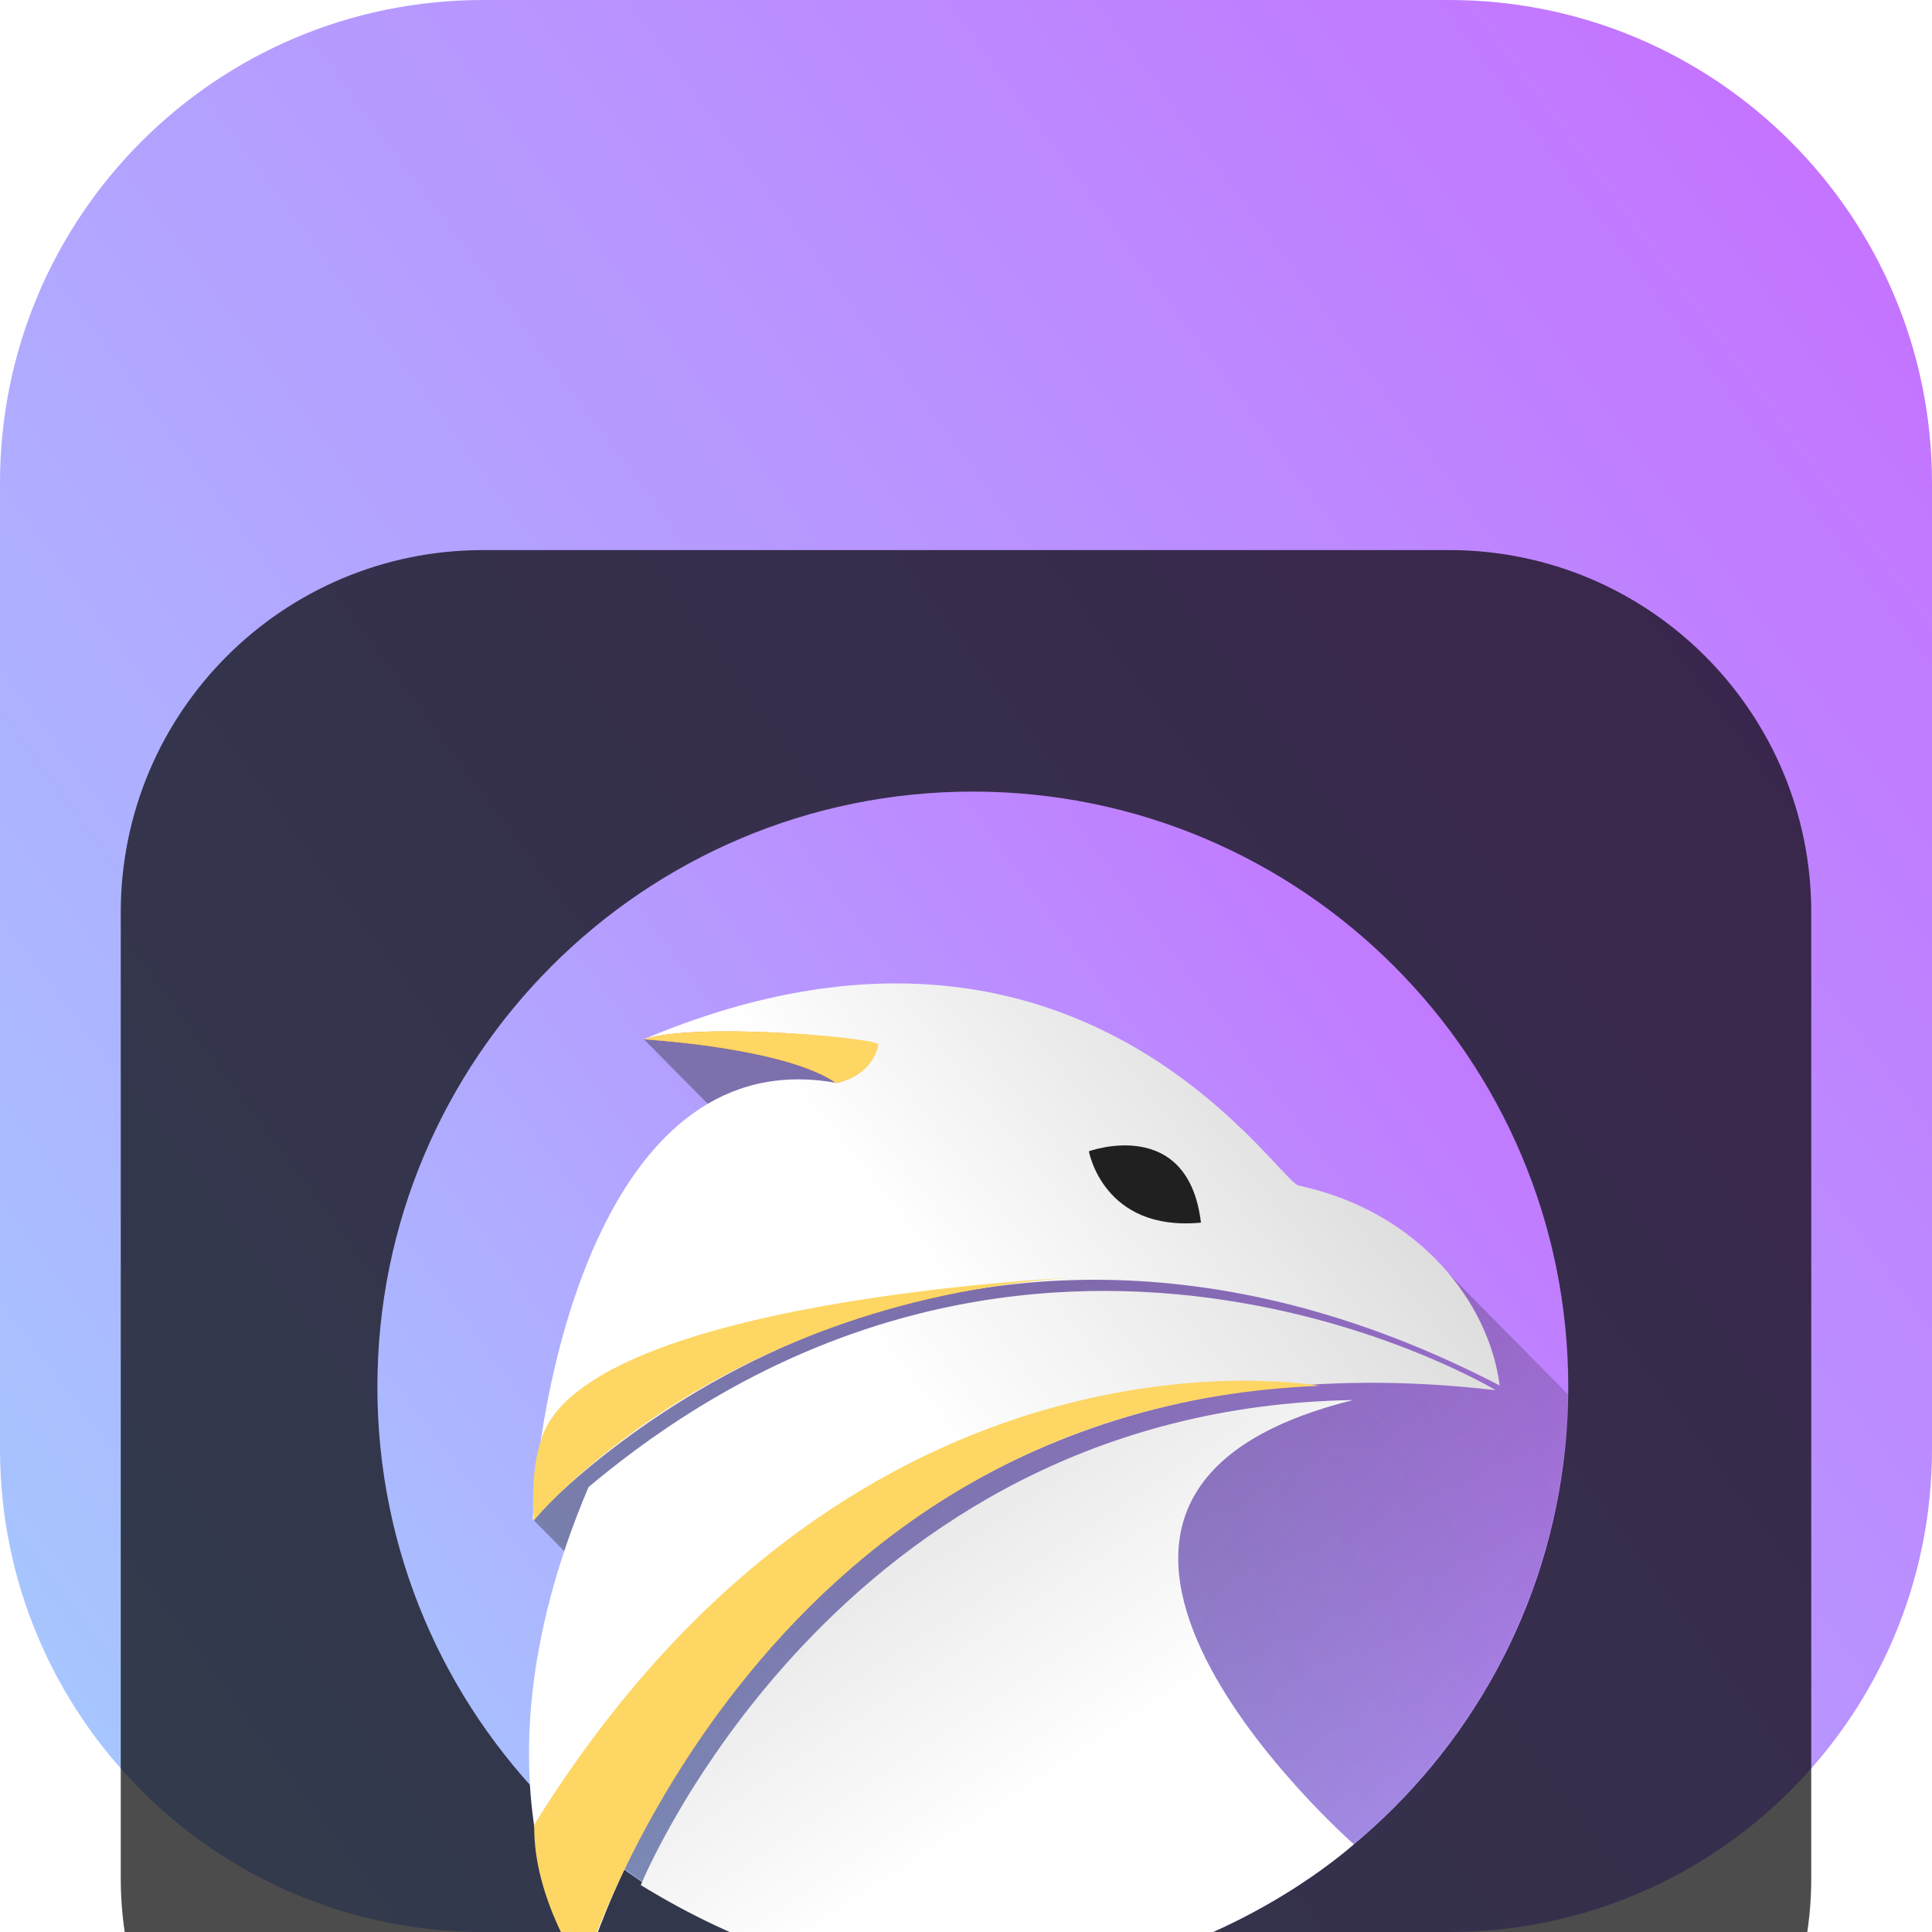 <svg width="18" height="18" viewBox="0 0 18 18" fill="none" xmlns="http://www.w3.org/2000/svg">
<g clip-path="url(#clip0_32_12305)">
<path d="M13.5 0H4.5C2.015 0 0 2.015 0 4.5V13.5C0 15.985 2.015 18 4.5 18H13.5C15.985 18 18 15.985 18 13.5V4.5C18 2.015 15.985 0 13.5 0Z" fill="url(#paint0_linear_32_12305)"/>
<g filter="url(#filter0_i_32_12305)">
<path d="M13.5 1.125H4.5C2.636 1.125 1.125 2.636 1.125 4.5V13.5C1.125 15.364 2.636 16.875 4.5 16.875H13.5C15.364 16.875 16.875 15.364 16.875 13.5V4.5C16.875 2.636 15.364 1.125 13.5 1.125Z" fill="black" fill-opacity="0.7"/>
<path d="M9.063 14.468C12.127 14.468 14.611 11.985 14.611 8.922C14.611 5.858 12.127 3.375 9.063 3.375C5.999 3.375 3.516 5.858 3.516 8.922C3.516 11.985 5.999 14.468 9.063 14.468Z" fill="url(#paint1_linear_32_12305)"/>
<path opacity="0.4" d="M13.286 7.652L8.434 5.547L5.999 5.683L7.324 7.021L4.975 10.166L5.412 10.609L5.936 11.453L5.807 13.405C5.879 13.458 5.953 13.509 6.028 13.559L12.605 13.182L12.607 13.183C13.855 12.146 14.586 10.614 14.608 8.991L13.286 7.652Z" fill="url(#paint2_linear_32_12305)"/>
<path fill-rule="evenodd" clip-rule="evenodd" d="M5.453 14.344C5.453 14.344 7.187 8.167 13.935 8.952C13.935 8.952 9.647 6.36 5.483 9.855C4.253 12.755 5.453 14.344 5.453 14.344Z" fill="url(#paint3_linear_32_12305)"/>
<path fill-rule="evenodd" clip-rule="evenodd" d="M5.97 13.563C5.97 13.563 7.779 9.122 12.607 9.044C8.937 9.954 12.613 13.182 12.613 13.182C12.613 13.182 9.71 15.861 5.97 13.563Z" fill="url(#paint4_linear_32_12305)"/>
<path fill-rule="evenodd" clip-rule="evenodd" d="M4.963 10.159C4.963 10.159 8.576 6.112 13.972 8.908C13.875 8.147 13.237 7.289 12.093 7.044C11.84 6.921 9.985 4.002 5.999 5.682C7.225 5.78 7.751 5.955 7.781 6.087C5.66 5.716 5.032 8.789 4.963 10.159Z" fill="url(#paint5_linear_32_12305)"/>
<path fill-rule="evenodd" clip-rule="evenodd" d="M10.145 6.726C10.145 6.726 11.069 6.389 11.189 7.391C10.278 7.478 10.145 6.726 10.145 6.726Z" fill="#202020"/>
<path fill-rule="evenodd" clip-rule="evenodd" d="M5.43 14.364C5.43 14.364 7.01 9.115 12.293 8.912C12.293 8.912 8.006 8.115 4.978 12.999C4.961 13.69 5.43 14.364 5.43 14.364V14.364Z" fill="#FDD664"/>
<path fill-rule="evenodd" clip-rule="evenodd" d="M6.003 5.683C6.003 5.683 7.321 5.761 7.791 6.091C7.988 6.049 8.155 5.912 8.183 5.726C8.015 5.655 6.472 5.527 6.003 5.683H6.003Z" fill="url(#paint6_linear_32_12305)"/>
<path fill-rule="evenodd" clip-rule="evenodd" d="M6.003 5.683C6.003 5.683 7.321 5.761 7.791 6.091C7.988 6.049 8.155 5.912 8.183 5.726C8.015 5.655 6.472 5.527 6.003 5.683H6.003Z" fill="#FDD664"/>
<path fill-rule="evenodd" clip-rule="evenodd" d="M4.974 10.165C4.974 10.165 6.624 8.148 9.955 7.906C9.955 7.906 5.42 8.115 5.04 9.419C4.934 9.732 4.974 10.165 4.974 10.165Z" fill="#FDD664"/>
</g>
</g>
<defs>
<filter id="filter0_i_32_12305" x="1.125" y="1.125" width="15.75" height="19.75" filterUnits="userSpaceOnUse" color-interpolation-filters="sRGB">
<feFlood flood-opacity="0" result="BackgroundImageFix"/>
<feBlend mode="normal" in="SourceGraphic" in2="BackgroundImageFix" result="shape"/>
<feColorMatrix in="SourceAlpha" type="matrix" values="0 0 0 0 0 0 0 0 0 0 0 0 0 0 0 0 0 0 127 0" result="hardAlpha"/>
<feOffset dy="4"/>
<feGaussianBlur stdDeviation="2"/>
<feComposite in2="hardAlpha" operator="arithmetic" k2="-1" k3="1"/>
<feColorMatrix type="matrix" values="0 0 0 0 0 0 0 0 0 0 0 0 0 0 0 0 0 0 0.25 0"/>
<feBlend mode="normal" in2="shape" result="effect1_innerShadow_32_12305"/>
</filter>
<linearGradient id="paint0_linear_32_12305" x1="27.028" y1="-4.976" x2="-3.988" y2="17.992" gradientUnits="userSpaceOnUse">
<stop stop-color="#D446FF"/>
<stop offset="1" stop-color="#A0D8FF"/>
</linearGradient>
<linearGradient id="paint1_linear_32_12305" x1="20.176" y1="0.309" x2="1.06" y2="14.467" gradientUnits="userSpaceOnUse">
<stop stop-color="#D446FF"/>
<stop offset="1" stop-color="#A0D8FF"/>
</linearGradient>
<linearGradient id="paint2_linear_32_12305" x1="8.989" y1="8.922" x2="14.613" y2="14.471" gradientUnits="userSpaceOnUse">
<stop stop-color="#292C2F"/>
<stop offset="1" stop-opacity="0"/>
</linearGradient>
<linearGradient id="paint3_linear_32_12305" x1="8.694" y1="9.345" x2="12.617" y2="6.311" gradientUnits="userSpaceOnUse">
<stop stop-color="white"/>
<stop offset="1" stop-color="#DADADA"/>
</linearGradient>
<linearGradient id="paint4_linear_32_12305" x1="9.443" y1="12.889" x2="6.889" y2="9.035" gradientUnits="userSpaceOnUse">
<stop stop-color="white"/>
<stop offset="1" stop-color="#DADADA"/>
</linearGradient>
<linearGradient id="paint5_linear_32_12305" x1="13.853" y1="5.812" x2="9.666" y2="9.13" gradientUnits="userSpaceOnUse">
<stop stop-color="#D0D0D0"/>
<stop offset="1" stop-color="white"/>
</linearGradient>
<linearGradient id="paint6_linear_32_12305" x1="8.089" y1="5.62" x2="7.218" y2="6.823" gradientUnits="userSpaceOnUse">
<stop stop-color="#FFDC68"/>
<stop offset="1" stop-color="#CE4300"/>
</linearGradient>
<clipPath id="clip0_32_12305">
<rect width="18" height="18" fill="white"/>
</clipPath>
</defs>
</svg>
